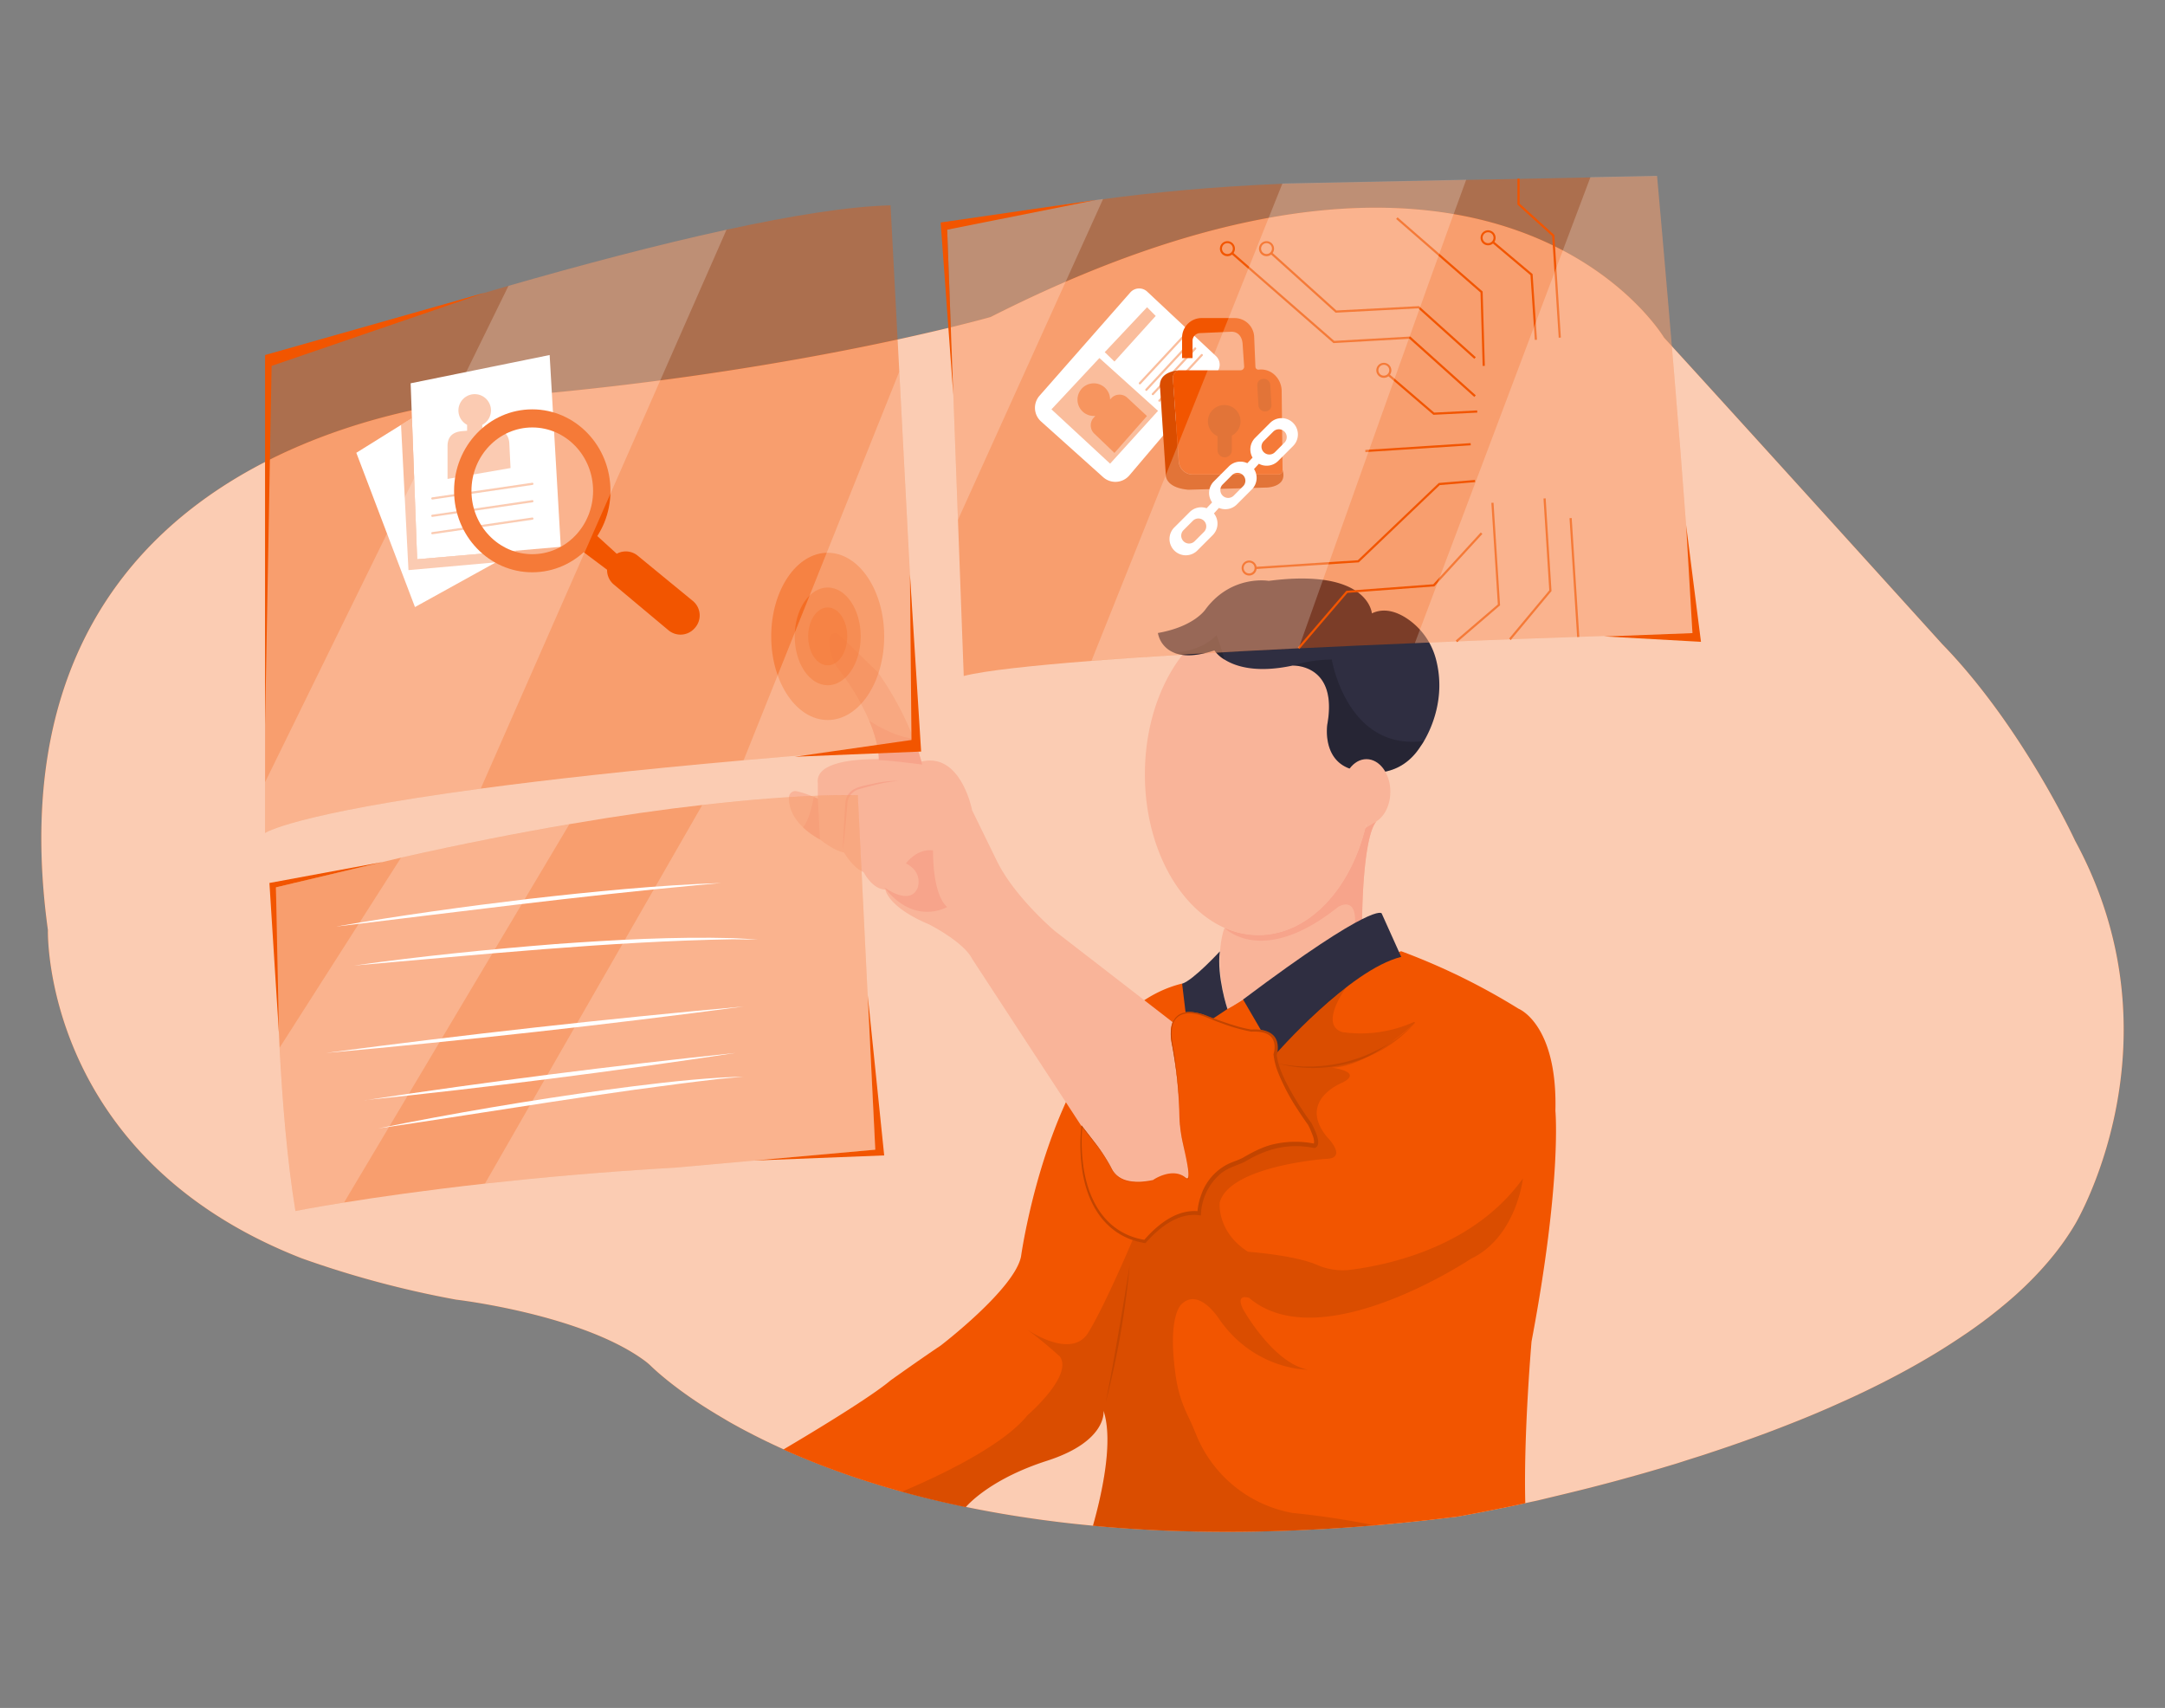  <!DOCTYPE svg PUBLIC "-//W3C//DTD SVG 1.1//EN" "http://www.w3.org/Graphics/SVG/1.1/DTD/svg11.dtd">
<svg xmlns="http://www.w3.org/2000/svg" xmlns:xlink="http://www.w3.org/1999/xlink" width="865.76" height="682.89" viewBox="0 0 865.76 682.89">
<rect x="0" y="0" width="865.76" height="682.89" fill="#808080" stroke="none"/>
<defs>
<clipPath id="a">
<path d="M-708,581.58s-93.38-64-97.15-194.88c-1.17-40.53,20.29-78.5,56-97.71l1.67-.89a302.26,302.26,0,0,0,68.94-49.36c14-13.39,30.88-30.37,49.81-51,0,0,174.91-245.38,371.22-147.23,0,0,196.3,62.92,149.74,363.67,0,0-39.54,297.15-450.68,243.71a295.82,295.82,0,0,1-100.07-31.42C-675.6,607.42-693.25,595.9-708,581.58Z" fill="none"/>
</clipPath>
<style xmlns="http://www.w3.org/1999/xhtml">*, ::after, ::before { box-sizing: border-box; }
img, svg { vertical-align: middle; }
</style>
<style xmlns="http://www.w3.org/1999/xhtml">*, body, html { -webkit-font-smoothing: antialiased; }
img, svg { max-width: 100%; }
</style>
</defs>
<g clip-path="url(#a)">
<rect x="-221.47" y="347.4" width="476.57" height="314" fill="#e6e6e6"/>
<polygon points="237.72 238.28 -842.79 238.28 -733.67 336.27 249.53 336.27 237.72 238.28" fill="#ccc"/>
<rect x="-733.67" y="336.27" width="983.2" height="11.13" fill="#999"/>
</g>
<path d="M829.84,489.43c-.33.55-.66,1.11-1,1.66-.23.37-.45.73-.69,1.1a104.4,104.4,0,0,1-7.61,10.48l-.88,1.07-.45.53c-.34.41-.7.82-1.06,1.23l-1,1.14-1.48,1.64c-.68.73-1.37,1.46-2.06,2.18L812.1,512c-.56.57-1.13,1.13-1.71,1.69-.07.08-.15.15-.23.23-.55.53-1.1,1.06-1.66,1.58l-1.86,1.72q-1.68,1.53-3.42,3c-.39.34-.78.68-1.18,1s-.8.68-1.21,1-1,.86-1.56,1.29c-1.26,1-2.56,2.05-3.87,3.06-.44.35-.89.68-1.34,1-.62.48-1.26,1-1.89,1.42l-1.74,1.27-1.88,1.34c-1,.69-1.93,1.37-2.92,2l-1.82,1.23q-4.24,2.83-8.68,5.57l-1.8,1.09c-9.06,5.48-18.66,10.56-28.53,15.27l-3.91,1.84-2,.91q-3,1.36-6,2.69l-2,.88q-5,2.19-10.1,4.25c-1.12.46-2.24.91-3.37,1.35-5.64,2.25-11.3,4.4-16.93,6.42l-1.65.59-1.61.58-2.16.76q-4.2,1.47-8.39,2.87l-2.29.76c-2.89,1-5.77,1.88-8.62,2.78l-2,.64-3.11,1-4.78,1.44c-1.58.48-3.16.94-4.72,1.39q-3.82,1.13-7.56,2.16l-2.2.61c-4.14,1.16-8.18,2.24-12.09,3.25l-3.42.89-1.69.42c-1.11.28-2.2.56-3.29.82h0l-2.11.52-2.09.51-3.74.9-3,.72L615,599.91l-4.66,1L610,601l-.53.11-1.71.37-1.67.36-1.62.35-3.67.77-.19,0-2.17.45c-4.93,1-8.95,1.76-11.86,2.29l-.8.15-2.31.41-.7.12-1,.17-.29,0h-.08l-.11,0h0c-2,.24-3.92.49-5.88.71l-.6.07-3.53.41c-2,.23-3.95.43-5.92.64l-3.91.4q-3.89.39-7.73.74l-3.69.33h-.13l-5.29.42c-1.48.13-3,.24-4.41.34-.66.06-1.32.1-2,.14-3.25.23-6.46.44-9.64.61-2,.11-3.93.22-5.86.3s-3.63.18-5.42.25H517l-5.08.19c-3.68.11-7.31.21-10.89.26l-4.58.06q-8.5.07-16.64-.07c-2.13,0-4.23-.09-6.32-.15h-.74c-2.2-.07-4.38-.14-6.53-.23-3.38-.14-6.72-.3-10-.5l-3.28-.2c-2.17-.13-4.31-.29-6.44-.45l-3.18-.25-3.15-.27-3.11-.28c-2.32-.22-4.63-.45-6.89-.69s-4.52-.5-6.74-.77l-3.31-.42-3.27-.43c-1.09-.14-2.16-.3-3.24-.45l-3.2-.47-2.71-.41-1.27-.2c-1.82-.28-3.61-.58-5.39-.88q-7.67-1.31-14.86-2.8-13.62-2.82-25.61-6.16l-.65-.18-2.79-.79c-5.89-1.69-11.49-3.46-16.79-5.26l-2.47-.86q-2.5-.89-4.92-1.77-4.86-1.78-9.36-3.62l-2.67-1.1q-4-1.65-7.64-3.3c-.51-.23-1-.47-1.52-.69l-2.39-1.11q-2.46-1.15-4.8-2.31l-1.37-.68-1.35-.68-2.62-1.35-1.29-.67c-.41-.23-.84-.45-1.25-.67s-.83-.44-1.23-.67l-2.41-1.32c-1.18-.66-2.32-1.31-3.44-2l-1.24-.73-2-1.19-2.46-1.51-1.05-.66a172.51,172.51,0,0,1-15.43-10.87c-.19-.16-.39-.32-.59-.46a.15.15,0,0,0-.07-.07l-.52-.43c-1-.82-1.92-1.59-2.71-2.27l-.39-.33-.52-.47c-.18-.15-.35-.31-.51-.46-.74-.66-1.33-1.21-1.76-1.63a24.46,24.46,0,0,0-2.32-2c-25.17-18.73-75.62-24.59-75.62-24.59a395.73,395.73,0,0,1-61.68-16.5C16.53,462.5,19.16,371.87,19.16,371.87-9.47,164,204.89,158.46,204.89,158.46c113.94-9.56,191.25-31.71,191.25-31.71C599.42,23.81,665.44,135,665.44,135c28.66,31.28,111.19,122.49,111.19,122.49,32.14,33,53.21,78.72,53.21,78.72C873.49,416.66,829.84,489.43,829.84,489.43Z" fill="#f25500" data-primary="true"/>
<path d="M829.84,489.43c-.33.55-.66,1.11-1,1.66-.23.37-.45.73-.69,1.1a104.4,104.4,0,0,1-7.61,10.48l-.88,1.07-.45.53c-.34.41-.7.82-1.06,1.23l-1,1.14-1.48,1.64c-.68.73-1.37,1.46-2.06,2.18L812.1,512c-.56.57-1.13,1.13-1.71,1.69-.07.08-.15.15-.23.23-.55.53-1.1,1.06-1.66,1.58l-1.86,1.72q-1.68,1.53-3.42,3c-.39.34-.78.68-1.18,1s-.8.68-1.21,1-1,.86-1.56,1.29c-1.26,1-2.56,2.05-3.87,3.06-.44.35-.89.68-1.34,1-.62.48-1.26,1-1.89,1.42l-1.74,1.27-1.88,1.34c-1,.69-1.93,1.37-2.92,2l-1.82,1.23q-4.24,2.83-8.68,5.57l-1.8,1.09c-9.06,5.48-18.66,10.56-28.53,15.27l-3.91,1.84-2,.91q-3,1.36-6,2.69l-2,.88q-5,2.19-10.1,4.25c-1.12.46-2.24.91-3.37,1.35-5.64,2.25-11.3,4.4-16.93,6.42l-1.65.59-1.61.58-2.16.76q-4.2,1.47-8.39,2.87l-2.29.76c-2.89,1-5.77,1.88-8.62,2.78l-2,.64-3.11,1-4.78,1.44c-1.58.48-3.16.94-4.72,1.39q-3.82,1.13-7.56,2.16l-2.2.61c-4.14,1.16-8.18,2.24-12.09,3.25l-3.42.89-1.69.42c-1.11.28-2.2.56-3.29.82h0l-2.11.52-2.09.51-3.74.9-3,.72L615,599.91l-4.66,1L610,601l-.53.11-1.71.37-1.67.36-1.62.35-3.67.77-.19,0-2.17.45c-4.93,1-8.95,1.76-11.86,2.29l-.8.15-2.31.41-.7.12-1,.17-.29,0h-.08l-.11,0h0c-2,.24-3.92.49-5.88.71l-.6.07-3.53.41c-2,.23-3.95.43-5.92.64l-3.91.4q-3.89.39-7.73.74l-3.69.33h-.13l-5.29.42c-1.48.13-3,.24-4.41.34-.66.06-1.32.1-2,.14-3.25.23-6.46.44-9.64.61-2,.11-3.93.22-5.86.3s-3.63.18-5.42.25H517l-5.08.19c-3.68.11-7.31.21-10.89.26l-4.58.06q-8.5.07-16.64-.07c-2.13,0-4.23-.09-6.32-.15h-.74c-2.2-.07-4.38-.14-6.53-.23-3.38-.14-6.72-.3-10-.5l-3.28-.2c-2.17-.13-4.31-.29-6.44-.45l-3.18-.25-3.15-.27-3.11-.28c-2.32-.22-4.63-.45-6.89-.69s-4.52-.5-6.74-.77l-3.31-.42-3.27-.43c-1.09-.14-2.16-.3-3.24-.45l-3.2-.47-2.71-.41-1.27-.2c-1.82-.28-3.61-.58-5.39-.88q-7.67-1.31-14.86-2.8-13.62-2.82-25.61-6.16l-.65-.18-2.79-.79c-5.89-1.69-11.49-3.46-16.79-5.26l-2.47-.86q-2.5-.89-4.92-1.77-4.86-1.78-9.36-3.62l-2.67-1.1q-4-1.65-7.64-3.3c-.51-.23-1-.47-1.52-.69l-2.39-1.11q-2.46-1.15-4.8-2.31l-1.37-.68-1.35-.68-2.62-1.35-1.29-.67c-.41-.23-.84-.45-1.25-.67s-.83-.44-1.23-.67l-2.41-1.32c-1.18-.66-2.32-1.31-3.44-2l-1.24-.73-2-1.19-2.46-1.51-1.05-.66a172.51,172.51,0,0,1-15.43-10.87c-.2-.17-.39-.32-.59-.46a.15.15,0,0,0-.07-.07l-.52-.43c-1-.82-1.92-1.59-2.71-2.27l-.39-.33-.52-.47c-.18-.15-.35-.31-.51-.46-.74-.66-1.33-1.21-1.76-1.63a24.46,24.46,0,0,0-2.32-2c-25.17-18.73-75.62-24.59-75.62-24.59a395.73,395.73,0,0,1-61.68-16.5C16.53,462.5,19.16,371.87,19.16,371.87-9.47,164,204.89,158.46,204.89,158.46c113.94-9.56,191.25-31.71,191.25-31.71C599.42,23.81,665.44,135,665.44,135c28.66,31.28,111.19,122.49,111.19,122.49,32.14,33,53.21,78.72,53.21,78.72C873.49,416.66,829.84,489.43,829.84,489.43Z" fill="#fff" opacity="0.7"/>
<path d="M368.78,305.7s-13.84-1.82-17.37-1.74c0,0,.49-5.58-3.75-15.65a96.71,96.71,0,0,0-12.55-21,15.25,15.25,0,0,1-2.55-5.23,20.25,20.25,0,0,1-.83-6.87,2.29,2.29,0,0,1,3.87-1.39l15.47,15a127.77,127.77,0,0,1,14.3,26.51A93.25,93.25,0,0,1,368.78,305.7Z" fill="#f9b499"/>
<path d="M612.45,536.34s-3.23,37-2.5,64.69l-.53.11-1.71.37-1.67.36-1.62.35-3.67.77-.19,0-2.17.45c-4.93,1-8.95,1.76-11.86,2.29l-.8.15-2.31.41-.7.12-1,.17-.29,0h-.08l-.11,0h0c-2,.24-3.92.49-5.88.71l-.6.07-3.53.41c-2,.23-3.95.43-5.92.64l-3.91.4q-3.89.39-7.73.74l-3.69.33h-.13l-5.29.42c-1.48.13-3,.24-4.41.34-.66.06-1.32.1-2,.14-3.25.23-6.46.44-9.64.61-2,.11-3.93.22-5.86.3s-3.63.18-5.42.25H517l-5.08.19c-3.68.11-7.31.21-10.89.26l-4.58.06q-8.5.07-16.64-.07c-2.13,0-4.23-.09-6.32-.15h-.74c-2.2-.07-4.38-.14-6.53-.23-3.38-.14-6.72-.3-10-.5l-3.28-.2c-2.17-.13-4.31-.29-6.44-.45l-3.18-.25-3.15-.27-3.11-.28c3.57-12.66,8.3-33.82,4.23-46,0,0,1.73,12.17-22.59,20-21.07,6.77-30.4,16.15-32.52,18.54q-13.62-2.82-25.61-6.16l-.65-.18-2.79-.79c-5.89-1.69-11.49-3.46-16.79-5.26l-2.47-.86q-2.5-.89-4.92-1.77-4.86-1.78-9.36-3.62l-2.67-1.1q-4-1.65-7.64-3.3c13.57-8,35.32-21.24,42.87-27.64,0,0,12.17-8.68,20-13.9,0,0,29.54-22.58,32.15-35.61,0,0,13.3-96.65,64.41-109.14l18.11,10.11,6.26-3.81,63.24-19.23a262,262,0,0,1,46.95,23s15.59,6.08,14.72,40.83C622,444.26,624.61,472.05,612.45,536.34Z" fill="#f25500" data-primary="true"/>
<path d="M548.6,309.61A89.43,89.43,0,0,1,547,326.45c-.3,1.58-.65,3.15-1,4.68-6.24,24.92-23,42.76-42.78,42.76a33.29,33.29,0,0,1-13.53-2.9c-18.46-8.15-31.86-32.55-31.86-61.38,0-35.5,20.32-64.28,45.39-64.28S548.6,274.11,548.6,309.61Z" fill="#f9b499"/>
<path d="M569.44,296.29c-.77,1.31-1.3,2-1.3,2-10.42,16.5-28.47,9-28.47,9-11.1-4-8.88-17.71-8.88-17.71,4.34-24.32-13.9-23.46-13.9-23.46-14.53,3.11-22.86.34-27.21-2.4a13.13,13.13,0,0,1-4.06-3.68c-7.8,2.61-12.94,2.29-16.29.86a10.49,10.49,0,0,1-6.3-7.81c14.77-2.6,19.11-9.55,19.11-9.55,10.43-13.9,25.2-11.29,25.2-11.29,40-5.22,41.26,13,41.26,13,4.83-2.32,9.74-.69,13.71,1.84a28.15,28.15,0,0,1,12,16.81C578.18,279.08,572.22,291.57,569.44,296.29Z" fill="#2f2e41" data-secondary="true"/>
<path d="M489.68,263.77h0a13.13,13.13,0,0,1-4.06-3.68c-7.8,2.61-12.94,2.29-16.29.86.05,0,10.23,0,17.16-6.94C486.49,254,488.53,259.63,489.68,263.77Z" opacity="0.2"/>
<path d="M569.44,296.29c-.77,1.31-1.3,2-1.3,2-10.42,16.5-28.47,9-28.47,9-11.1-4-8.88-17.71-8.88-17.71,4.34-24.32-13.9-23.46-13.9-23.46a54.49,54.49,0,0,1,15.68-2.4S538.6,300.34,569.44,296.29Z" opacity="0.2"/>
<path d="M550.39,328.42c-5.6,6.64-5.7,39.39-5.7,39.39-.81.41-1.76.93-2.83,1.55-12.65,7.29-41.47,28-41.47,28a81.15,81.15,0,0,1-9.56,6.08c-6.08-20.85-1.15-32.44-1.15-32.44a33.29,33.29,0,0,0,13.53,2.9c19.74,0,36.54-17.84,42.78-42.76.38-1.53.73-3.1,1-4.68Z" fill="#f9b499"/>
<path d="M550.39,328.42c-5.6,6.64-5.7,39.39-5.7,39.39-.81.41-1.76.93-2.83,1.55.63-11.49-6.73-6.76-6.73-6.76-30.4,24.32-45.45,8.39-45.45,8.39a33.29,33.29,0,0,0,13.53,2.9c19.74,0,36.54-17.84,42.78-42.76Z" fill="#f7a48b"/>
<path d="M497.1,399.62l12.84,22.05s29.54-33.88,50.39-39.09l-7.82-17.38S549.9,360,497.1,399.62Z" fill="#2f2e41" data-secondary="true"/>
<path d="M487.8,380.39s-10.6,11.52-15.08,12.93l2.47,20.53,15.64-10.42S486.5,390.36,487.8,380.39Z" fill="#2f2e41" data-secondary="true"/>
<path d="M609,471.18s-2.6,23.46-20.85,32.15c0,0-59.94,40-88.6,15.63,0,0-5.71-2.14-2.43,4.57,0,0,12,21.49,25.88,24.1,0,0-20.84.37-35.17-19.79,0,0-8-13.05-15.08-6.62,0,0-6.26,4-2.51,29.49a52.08,52.08,0,0,0,4.61,15c1,2.11,2.19,4.69,3.35,7.56a51.43,51.43,0,0,0,36.92,31.31c.59.13,1.19.24,1.8.35a321.65,321.65,0,0,1,32.89,5l-5.29.42c-1.48.13-3,.24-4.41.34-.66.06-1.32.1-2,.14-3.25.23-6.46.44-9.64.61-2,.11-3.93.22-5.86.3s-3.63.18-5.42.25H517l-5.08.19c-3.68.11-7.31.21-10.89.26l-4.58.06q-8.5.07-16.64-.07c-2.13,0-4.23-.09-6.32-.15h-.74c-2.2-.07-4.38-.14-6.53-.23-3.38-.14-6.72-.3-10-.5l-3.28-.2c-2.17-.13-4.31-.29-6.44-.45l-3.18-.25-3.15-.27-3.11-.28c3.57-12.66,8.3-33.82,4.23-46,0,0,1.73,12.17-22.59,20-21.07,6.77-30.4,16.15-32.52,18.54q-13.62-2.82-25.61-6.16c14.06-5.92,40.34-18.15,50.31-30.62,0,0,18.24-15.64,13-23.45,0,0-8-7.24-13.29-10.88,3.23,2.14,18.39,11.38,24.58,1.32,6.95-11.29,18.25-38.22,18.25-38.22s.87,1.74,4.34,1.74c0,0,9.56-12.17,21.72-11.3,0,0,.34-15.83,15.5-20.26a22.72,22.72,0,0,0,4.31-1.84c4.62-2.5,15.62-7.48,26.23-4.83,0,0,2.6,0-1.74-8.68,0,0-11.29-13-13.9-27.8,0,0,17-19.15,28.46-26.94-.46.64-10.88,15.1-1.53,17.95a51.87,51.87,0,0,0,28.49-4,.31.31,0,0,1,.34.52c-5,4.45-20.89,17.68-33.17,17.68,0,0,13,1.54,4.34,6,0,0-18.24,7-6.08,21.81,0,0,8.69,8.69-.87,8.69,0,0-38.21,2.82-42.12,17.47,0,0-1.25,11.61,11.31,19.65,0,0,18.61,1.34,27.55,5.22a25.47,25.47,0,0,0,13.36,2C556.17,505.67,589.7,498.17,609,471.18Z" opacity="0.1"/>
<path d="M451.74,505.93a346.32,346.32,0,0,1-9.56,54.73c3.52-17.9,6.65-36.67,9.56-54.73Z" opacity="0.1"/>
<path d="M510.58,425.09A60.87,60.87,0,0,0,565.7,409.2a58,58,0,0,1-5.42,5.21c-13.46,11.41-32.75,15.35-49.7,10.68Z" opacity="0.1"/>
<path d="M474.76,472.05c-6.08-4.34-13,.87-13,.87-11.4,2.28-15.32-1.42-16.67-4.24a59.62,59.62,0,0,0-6.58-10.4l-5.42-7.08-44.3-67.75c-3.47-6.95-17.37-13.9-17.37-13.9-16.51-6.95-17.38-13.9-17.38-13.9-5.21,0-8.68-6.95-8.68-6.95-4.35-1.74-7.82-7.82-7.82-7.82-4.35-.87-9.56-5.21-9.56-5.21l-.06,0a32.91,32.91,0,0,1-6.76-4.85c-5.07-4.81-5.77-9.5-5.66-12.1a2.55,2.55,0,0,1,3-2.38,35.37,35.37,0,0,1,6.9,2.32c1,.42,1.64.73,1.64.73v-.65l0-5.62c-1.73-13.9,41.7-8.68,41.7-8.68,15.64-3.48,20,19.54,20,19.54l9.56,19.55c6.95,14.77,23.45,28.66,23.45,28.66l48,37.13c-.61,2.37-2,4.57-.25,10.65s2.67,26.71,2.67,26.71c.08,6.73,2.72,17.48,2.72,17.48C476.85,474.44,474.76,472.05,474.76,472.05Z" fill="#f9b499"/>
<path d="M337.07,340c.18-6.37.56-12.77,1-19.13.65-5.83,6-6.38,10.7-7.44a46.38,46.38,0,0,1,10.88-1.23c-5.46.37-10.75,1.84-16,3.3a6.36,6.36,0,0,0-4.75,5.46l-.23,2.71c-.44,5.45-.95,10.9-1.61,16.33Z" fill="#f7a48b"/>
<path d="M327.89,335.63a32.91,32.91,0,0,1-6.76-4.85c2.63-3.19,3.91-10,4.26-12.16,1,.42,1.64.73,1.64.73v-.65l0,0Z" fill="#f7a48b"/>
<path d="M368.78,305.7s-13.84-1.82-17.37-1.74c0,0,.49-5.58-3.75-15.65,0,0,0-.06,0-.1s9.44,6.42,17.67,7.08A93.25,93.25,0,0,1,368.78,305.7Z" fill="#f7a48b"/>
<path d="M362.27,345.22s4.32-6.08,10.85-5.21c0,0-.43,17.46,5.65,22.63,0,0-13,7.78-25.19-7.86,0,0,10.42,7.82,13.46,0C367,354.78,369.21,348.7,362.27,345.22Z" fill="#f7a48b"/>
<path d="M367.48,298.32c-25.81,1.89-49.1,3.78-70.11,5.65-44.49,3.95-78.77,7.81-105.13,11.35C116.62,325.48,106,333.06,106,333.06V144.56s44.16-15,97.33-30.27c28.28-8.12,59.11-16.35,87.2-22.44,25.4-5.53,48.57-9.32,65.59-9.75l3.5,66.47Z" fill="#f25500" opacity="0.39" data-primary="true"/>
<polygon points="164.21 153.25 166.81 223.61 224.25 218.63 219.8 141.95 164.21 153.25" fill="#fff"/>
<path d="M203.67,177.28c-.2-4.13-3.19-6.08-7.32-5.79l-3.48.26v-1.89a6.51,6.51,0,1,0-6.08,0v2.36l-1.74.14c-3.87.27-6.08,2.09-6.08,6v13.13l25.19-4.35Z" fill="#f25500" opacity="0.39" data-primary="true"/>
<g opacity="0.39">
<path d="M172.89,199.72a.44.44,0,0,1-.43-.37.43.43,0,0,1,.37-.49l40-5.84a.44.44,0,0,1,.49.37.42.42,0,0,1-.37.49l-40,5.84Z" fill="#f25500" data-primary="true"/>
</g>
<g opacity="0.39">
<path d="M172.89,206.67a.44.44,0,0,1-.43-.37.43.43,0,0,1,.37-.49l40-5.84a.43.43,0,0,1,.49.37.42.42,0,0,1-.37.49l-40,5.83Z" fill="#f25500" data-primary="true"/>
</g>
<g opacity="0.39">
<path d="M172.89,213.62a.44.44,0,0,1-.43-.37.45.45,0,0,1,.37-.5l40-5.83a.44.44,0,0,1,.49.37.42.42,0,0,1-.37.49l-40,5.83Z" fill="#f25500" data-primary="true"/>
</g>
<polygon points="164.72 167.19 142.49 181.04 165.94 242.72 206.76 220.15 166.81 223.61 164.72 167.19" fill="#fff"/>
<polygon points="160.37 169.9 163.34 227.95 198.27 224.84 206.76 220.15 166.81 223.61 164.72 167.19 160.37 169.9" fill="#f25500" opacity="0.39" data-primary="true"/>
<ellipse cx="330.99" cy="254.45" rx="22.59" ry="33.44" fill="#f25500" opacity="0.39" data-primary="true"/>
<polygon points="106 289.97 108.61 146.3 194.22 116.94 106 141.95 106 289.97" fill="#f25500" data-primary="true"/>
<path d="M350,459.68l-79.83,7.16c-28.76,1.65-54.49,4-76.24,6.4-24.1,2.69-43.31,5.48-56.37,7.58h0c-12.55,2-19.41,3.38-19.41,3.38-3.31-20.2-5.23-43.81-6.35-65.29-1.79-34.87-1.46-64.14-1.46-64.14l50-11.85c25-5.64,47.45-10,67.32-13.39,20.44-3.5,38.15-6,53.14-7.67,41.55-4.76,62.24-3.9,62.24-3.9Z" fill="#f25500" opacity="0.39" data-primary="true"/>
<polygon points="111.53 412.96 107.74 353.04 153 344.67 110.35 354.78 111.53 412.96" fill="#f25500" data-primary="true"/>
<path d="M227.69,329.54,137.57,480.82h0c-12.55,2-19.41,3.38-19.41,3.38-3.31-20.2-5.23-43.81-6.35-65.29l48.56-76C185.38,337.29,207.82,332.92,227.69,329.54Z" fill="#fff" opacity="0.22"/>
<path d="M134.67,370.42c25-4.36,51.47-8,76.62-11,25.58-2.9,51.39-5.5,77.14-6.36q-4.83.46-9.64.86c-47.25,4.38-96.86,10.82-144.12,16.52Z" fill="#fff"/>
<path d="M141.62,386.05c26.75-3.76,53.65-6.45,80.58-8.59,23.51-1.69,47.28-3,70.88-2.37,3.37.16,6.75.34,10.11.54-3.37,0-6.75,0-10.12-.08-49.56.84-101.94,6.25-151.45,10.5Z" fill="#fff"/>
<path d="M130.37,421c55.33-7.32,111.41-13.57,167-18.57C242,409.8,186,416,130.37,421Z" fill="#fff"/>
<path d="M146,439.91C195,432.49,244.8,426.15,294.16,421c-49.06,7.43-98.84,13.76-148.2,18.87Z" fill="#fff"/>
<path d="M151.17,451.2c29.89-6.07,60.84-11.28,91-15.42,14.79-2,31-4,45.93-4.91,3.07-.19,6.15-.28,9.23-.39l-9.2.85c-45.61,5.22-91.55,13.22-137,19.87Z" fill="#fff"/>
<path d="M350,459.68l-79.83,7.16c-28.76,1.65-54.49,4-76.24,6.4l86.89-151.37c41.55-4.76,62.24-3.9,62.24-3.9Z" fill="#fff" opacity="0.22"/>
<polygon points="301.64 464.02 353.58 461.97 346.98 397.85 350.01 459.68 301.64 464.02" fill="#f25500" data-primary="true"/>
<path d="M676.79,253.14s-51.18,1.45-111,4c-15.15.63-30.85,1.33-46.41,2.09-29.71,1.45-58.93,3.12-82.83,5s-42.7,3.89-51.16,6.05l-2.31-62.34-4.3-116s21.57-6.8,62.35-12.3c19.57-2.65,43.54-5,71.69-6.16.48,0,1,0,1.48-.06l72-1.48,49.7-1,26.64-.54S676,218.37,676.79,253.14Z" fill="#f25500" opacity="0.39" data-primary="true"/>
<polygon points="502.15 227.52 502.1 226.65 542.98 224 575.37 193.11 589.82 191.9 589.9 192.77 575.74 193.95 543.35 224.85 502.15 227.52" fill="#f25500" data-primary="true"/>
<path d="M499.52,230.12a3,3,0,1,1,3-3A3,3,0,0,1,499.52,230.12Zm0-5.21a2.18,2.18,0,1,0,2.17,2.17A2.17,2.17,0,0,0,499.52,224.91Z" fill="#f25500" data-primary="true"/>
<path d="M490.83,102.43a3,3,0,1,1,3-3A3,3,0,0,1,490.83,102.43Zm0-5.21A2.17,2.17,0,1,0,493,99.39,2.17,2.17,0,0,0,490.83,97.22Z" fill="#f25500" data-primary="true"/>
<path d="M506.47,102.43a3,3,0,1,1,3-3A3,3,0,0,1,506.47,102.43Zm0-5.21a2.17,2.17,0,1,0,2.17,2.17A2.17,2.17,0,0,0,506.47,97.22Z" fill="#f25500" data-primary="true"/>
<path d="M595.07,98.08a3,3,0,1,1,3-3A3,3,0,0,1,595.07,98.08Zm0-5.21A2.18,2.18,0,1,0,597.24,95,2.18,2.18,0,0,0,595.07,92.87Z" fill="#f25500" data-primary="true"/>
<path d="M553.38,151.07a3,3,0,1,1,3-3A3,3,0,0,1,553.38,151.07Zm0-5.21a2.17,2.17,0,1,0,2.17,2.17A2.18,2.18,0,0,0,553.38,145.86Z" fill="#f25500" data-primary="true"/>
<polygon points="519.62 259.47 518.96 258.9 538.4 236.22 573.15 233.61 592.15 212.89 592.79 213.48 573.56 234.45 538.82 237.06 519.62 259.47" fill="#f25500" data-primary="true"/>
<polygon points="582.71 256.74 582.14 256.08 598.97 241.66 596.38 201.05 597.24 201 599.86 242.04 582.71 256.74" fill="#f25500" data-primary="true"/>
<polygon points="604.16 255.86 603.49 255.31 619.54 236.04 617.23 199.31 618.09 199.26 620.43 236.33 620.32 236.46 604.16 255.86" fill="#f25500" data-primary="true"/>
<rect x="629.17" y="207.05" width="0.87" height="47.59" transform="translate(-13.5 40.83) rotate(-3.67)" fill="#f25500" data-primary="true"/>
<polygon points="589.57 158.72 563.64 135.45 533.25 137.18 533.11 137.07 492.28 101.45 492.85 100.8 533.55 136.3 563.96 134.56 590.15 158.07 589.57 158.72" fill="#f25500" data-primary="true"/>
<polygon points="589.57 143.47 567.12 123.28 534.11 125.02 533.97 124.9 507.94 101.45 508.52 100.8 534.42 124.14 567.43 122.4 590.15 142.82 589.57 143.47" fill="#f25500" data-primary="true"/>
<polygon points="592.9 146.31 592.04 116.96 558.3 87.55 558.87 86.9 592.89 116.56 592.9 116.75 593.77 146.28 592.9 146.31" fill="#f25500" data-primary="true"/>
<polygon points="573.21 165.85 554.83 150.1 555.4 149.44 573.51 164.97 590.71 164.1 590.75 164.97 573.21 165.85" fill="#f25500" data-primary="true"/>
<rect x="545.95" y="178.48" width="42.22" height="0.87" transform="translate(-10.35 36.92) rotate(-3.69)" fill="#f25500" data-primary="true"/>
<polygon points="613.75 135.9 612.03 110.02 596.71 97.11 597.27 96.45 612.87 109.6 612.88 109.78 614.62 135.84 613.75 135.9" fill="#f25500" data-primary="true"/>
<polygon points="623.31 135.03 620.71 94.38 606.81 81.79 606.81 71.42 607.68 71.42 607.68 81.41 621.56 93.97 621.57 94.15 624.17 134.97 623.31 135.03" fill="#f25500" data-primary="true"/>
<path d="M415.7,158.22,452,116.93a4.71,4.71,0,0,1,6.75-.33l27.5,25.77a4.7,4.7,0,0,1,.37,6.47l-35,41.23a7.33,7.33,0,0,1-10.48.72l-24.84-22.28A7.32,7.32,0,0,1,415.7,158.22Z" fill="#fff"/>
<polygon points="439.64 143.15 420.47 163.67 443.92 185.39 463.08 164.27 439.64 143.15" fill="#f25500" opacity="0.39" data-primary="true"/>
<path d="M450.77,159a4.54,4.54,0,0,0-6.46.29l-.39.44a6.52,6.52,0,1,0-6.51,6.58c.2,0,.39,0,.59,0l-.65.71a4.55,4.55,0,0,0,.23,6.34l8.08,7.74,13-14.76Z" fill="#f25500" opacity="0.39" data-primary="true"/>
<polygon points="441.77 140.81 445.66 144.56 462.16 126.32 458.69 122.84 441.77 140.81" fill="#f25500" opacity="0.39" data-primary="true"/>
<g opacity="0.39">
<path d="M455.8,153.68a.42.42,0,0,1-.29-.12.43.43,0,0,1,0-.61l16.94-18.23a.43.43,0,1,1,.63.59l-16.93,18.23A.45.45,0,0,1,455.8,153.68Z" fill="#f25500" data-primary="true"/>
</g>
<g opacity="0.39">
<path d="M458.41,156.29a.44.44,0,0,1-.32-.73L475,137.32a.45.45,0,0,1,.62,0,.44.44,0,0,1,0,.61l-16.93,18.24A.47.47,0,0,1,458.41,156.29Z" fill="#f25500" data-primary="true"/>
</g>
<g opacity="0.39">
<path d="M461,158a.46.46,0,0,1-.29-.11.43.43,0,0,1,0-.62l16.93-18.23a.42.42,0,0,1,.61,0,.43.43,0,0,1,0,.61l-16.94,18.23A.4.4,0,0,1,461,158Z" fill="#f25500" data-primary="true"/>
</g>
<g opacity="0.39">
<path d="M463.62,160.63a.4.4,0,0,1-.29-.12.43.43,0,0,1,0-.61l16.94-18.23a.43.43,0,1,1,.63.59l-16.93,18.23A.45.45,0,0,1,463.62,160.63Z" fill="#f25500" data-primary="true"/>
</g>
<path d="M441.12,79.55,383.07,207.86l-4.3-116S400.34,85.05,441.12,79.55Z" fill="#fff" opacity="0.22"/>
<path d="M676.79,253.14s-51.18,1.45-111,4L636,70.83l26.64-.54S676,218.37,676.79,253.14Z" fill="#fff" opacity="0.22"/>
<ellipse cx="546.43" cy="316.56" rx="9.56" ry="13.03" fill="#f9b499"/>
<path d="M474.09,470.85c3,2.48-.58-11-1.49-15.72a59.58,59.58,0,0,1-1-9.69,179.34,179.34,0,0,0-2.68-26.71c-4.34-20,12.66-12.84,12.66-12.84,13.54,5.4,18.61,5.89,18.61,5.89,13-.86,9.56,9.56,9.56,9.56.87,10.42,13.9,27.8,13.9,27.8,4.34,8.68,1.74,8.68,1.74,8.68a35.76,35.76,0,0,0-26.07,4.45,25.92,25.92,0,0,1-5.45,2.52c-14.2,4.82-14.52,20-14.52,20-11.3-1.73-21.72,11.3-21.72,11.3-30.41-5.22-25.19-46-25.19-46s2.8,3.51,6,7.63a75.6,75.6,0,0,1,6.23,9.84c1.53,2.82,5.63,6.52,16.46,4.24C461.06,471.72,468.88,466.51,474.09,470.85Z" fill="#f25500" data-primary="true"/>
<path d="M474.33,471.18c2.8,2.19-.36-9.86-.49-10.88a72.7,72.7,0,0,1-2-12.08,183.9,183.9,0,0,0-3.16-30.44c-1.41-6.67-.15-13.94,8.33-13.06a20.61,20.61,0,0,1,6,1.58c3.8,1.46,7.65,2.83,11.56,4a51.83,51.83,0,0,0,5.79,1.35c4.37-.34,9.76.67,10.51,5.83a10.71,10.71,0,0,1-.32,4.43l0-.25c.61,5.06,3.05,9.83,5.47,14.3a120,120,0,0,0,8.47,13.14c1,2.12,4.45,8.4,1.48,9.83a1.2,1.2,0,0,1-.57.06c-10.26-2-19,.28-27.81,5.65-3.35,1.48-6.9,2.42-9.72,4.85a22.57,22.57,0,0,0-7.59,15.65l-.05.84-.83-.11c-8.4-1-15.84,5-21.12,10.93l-.24.28-.34-.06c-16.3-2.78-23.83-16.79-25.28-32.1a68.48,68.48,0,0,1,.06-15l.27.35,6.05,7.84a70.65,70.65,0,0,1,5.34,8.34,9.94,9.94,0,0,0,7.33,5.93,24.72,24.72,0,0,0,9.8-.32c3.72-2.3,9.24-4,13-.83Zm0,0c-3.83-3.1-9.24-1.44-13,.91a24.54,24.54,0,0,1-9.84.37,10.1,10.1,0,0,1-7.47-6,69.47,69.47,0,0,0-5.37-8.29l-6.13-7.76.32-.09a68.43,68.43,0,0,0,.2,14.45c1.63,14.81,9,28.53,24.91,31l-.58.22c5.53-6.41,13.31-12.73,22.31-11.66l-.87.74a25.17,25.17,0,0,1,1.6-7.48A21.49,21.49,0,0,1,490,466c2.13-1.28,4.63-1.87,6.84-3,4.29-2.48,8.83-4.91,13.79-5.77a38.41,38.41,0,0,1,15.07.06h-.16c-.17,0-.11,0-.15,0h0c.42-1.72-.68-3.8-1.3-5.43-.3-.72-.66-1.42-1-2.12l.08.12c-1.57-2.14-3-4.31-4.45-6.53a82.44,82.44,0,0,1-7.41-14,27.52,27.52,0,0,1-2.05-7.86c.75-2.39.7-5.5-1.33-7.25s-5-1.81-7.56-1.73a70.22,70.22,0,0,1-12-3.43c-3.83-1.25-7.48-3.38-11.53-3.82-4.48-.6-7.83,1.69-8.21,6.3-.43,4,.87,8,1.32,12.1s1,8.11,1.33,12.19.42,8.17.6,12.25a72.73,72.73,0,0,0,1.94,12.08c.13,1.08,3.23,13,.42,10.89Z" fill="#f25500" data-primary="true"/>
<path d="M474.33,471.18c2.8,2.19-.36-9.86-.49-10.88a72.7,72.7,0,0,1-2-12.08,183.9,183.9,0,0,0-3.16-30.44c-1.41-6.67-.15-13.94,8.33-13.06a20.61,20.61,0,0,1,6,1.58c3.8,1.46,7.65,2.83,11.56,4a51.83,51.83,0,0,0,5.79,1.35c4.37-.34,9.76.67,10.51,5.83a10.71,10.71,0,0,1-.32,4.43l0-.25c.61,5.06,3.05,9.83,5.47,14.3a120,120,0,0,0,8.47,13.14c1,2.12,4.45,8.4,1.48,9.83a1.2,1.2,0,0,1-.57.06c-10.26-2-19,.28-27.81,5.65-3.35,1.48-6.9,2.42-9.72,4.85a22.57,22.57,0,0,0-7.59,15.65l-.05.84-.83-.11c-8.4-1-15.84,5-21.12,10.93l-.24.28-.34-.06c-16.3-2.78-23.83-16.79-25.28-32.1a68.48,68.48,0,0,1,.06-15l.27.35,6.05,7.84a70.65,70.65,0,0,1,5.34,8.34,9.94,9.94,0,0,0,7.33,5.93,24.72,24.72,0,0,0,9.8-.32c3.72-2.3,9.24-4,13-.83Zm0,0c-3.83-3.1-9.24-1.44-13,.91a24.54,24.54,0,0,1-9.84.37,10.1,10.1,0,0,1-7.47-6,69.47,69.47,0,0,0-5.37-8.29l-6.13-7.76.32-.09a68.43,68.43,0,0,0,.2,14.45c1.63,14.81,9,28.53,24.91,31l-.58.22c5.53-6.41,13.31-12.73,22.31-11.66l-.87.74a25.17,25.17,0,0,1,1.6-7.48A21.49,21.49,0,0,1,490,466c2.13-1.28,4.63-1.87,6.84-3,4.29-2.48,8.83-4.91,13.79-5.77a38.41,38.41,0,0,1,15.07.06h-.16c-.17,0-.11,0-.15,0h0c.42-1.72-.68-3.8-1.3-5.43-.3-.72-.66-1.42-1-2.12l.08.12c-1.57-2.14-3-4.31-4.45-6.53a82.44,82.44,0,0,1-7.41-14,27.52,27.52,0,0,1-2.05-7.86c.75-2.39.7-5.5-1.33-7.25s-5-1.81-7.56-1.73a70.22,70.22,0,0,1-12-3.43c-3.83-1.25-7.48-3.38-11.53-3.82-4.48-.6-7.83,1.69-8.21,6.3-.43,4,.87,8,1.32,12.1s1,8.11,1.33,12.19.42,8.17.6,12.25a72.73,72.73,0,0,0,1.94,12.08c.13,1.08,3.23,13,.42,10.89Z" opacity="0.2"/>
<path d="M212.85,163.67c-17.27,0-31.27,14.58-31.27,32.58s14,32.57,31.27,32.57,31.27-14.58,31.27-32.57S230.12,163.67,212.85,163.67Zm0,57.91c-13.43,0-24.32-11.34-24.32-25.33s10.89-25.34,24.32-25.34,24.32,11.34,24.32,25.34S226.28,221.58,212.85,221.58Z" fill="#f25500" data-primary="true"/>
<path d="M277.08,240.29,255,222.17a7.49,7.49,0,0,0-8.37-.76l-9.88-9-6.51,6,12.53,9.4a7.48,7.48,0,0,0,2.68,5.89L267.32,252a7.5,7.5,0,0,0,10.31-.66l.2-.22A7.49,7.49,0,0,0,277.08,240.29Z" fill="#f25500" data-primary="true"/>
<path d="M290.53,91.85,192.24,315.32C116.62,325.48,106,333.06,106,333.06V312.74l97.33-198.45C231.61,106.17,262.44,97.94,290.53,91.85Z" fill="#fff" opacity="0.22"/>
<ellipse cx="330.99" cy="254.45" rx="13.2" ry="19.55" fill="#f25500" opacity="0.46" data-primary="true"/>
<ellipse cx="330.99" cy="254.45" rx="7.82" ry="11.58" fill="#f25500" opacity="0.53" data-primary="true"/>
<path d="M367.48,298.32c-25.81,1.89-49.1,3.78-70.11,5.65l62.25-155.4Z" fill="#fff" opacity="0.22"/>
<polygon points="317.79 302.57 364.49 295.87 363.88 229.72 368.35 300.49 317.79 302.57" fill="#f25500" data-primary="true"/>
<polygon points="381.22 158 376.16 88.96 438.82 79.86 378.77 91.85 381.22 158" fill="#f25500" data-primary="true"/>
<polygon points="641.36 254.45 676.79 253.13 674.25 209.89 680.2 256.62 641.36 254.45" fill="#f25500" data-primary="true"/>
<path d="M512.89,187.92v0a1.79,1.79,0,0,1-1.79,1.79H477a5.62,5.62,0,0,1-5.61-5.22L469,151.22a3,3,0,0,1,2.66-3.17l.32,0H496.1a1.43,1.43,0,0,0,1.42-1.53l-.61-8.89s0-4.82-4.34-5l-12.68.55a3.08,3.08,0,0,0-3,3.08v6.92h-4.19V135a7.83,7.83,0,0,1,7.82-7.83h13.18a7.83,7.83,0,0,1,7.83,7.51l.5,12a1.18,1.18,0,0,0,1.31,1.11,7.94,7.94,0,0,1,6.13,1.88,9,9,0,0,1,3.06,6.8Z" fill="#f25500" data-primary="true"/>
<path d="M506.47,194.94l-31.28.87c-9.55-.87-9-6.08-9-6.08L463.9,155c-.77-6.17,6.21-6.86,7.79-6.93a3,3,0,0,0-2.66,3.17l2.32,33.29a5.62,5.62,0,0,0,5.61,5.22H511.1a1.79,1.79,0,0,0,1.79-1.79C515,194.8,506.47,194.94,506.47,194.94Z" fill="#f25500" data-primary="true"/>
<path d="M506.47,194.94l-31.28.87c-9.55-.87-9-6.08-9-6.08L463.9,155c-.77-6.17,6.21-6.86,7.79-6.93a3,3,0,0,0-2.66,3.17l2.32,33.29a5.62,5.62,0,0,0,5.61,5.22H511.1a1.79,1.79,0,0,0,1.79-1.79C515,194.8,506.47,194.94,506.47,194.94Z" opacity="0.1"/>
<path d="M491,162.09a6.59,6.59,0,0,0-7.63,4.31,6.5,6.5,0,0,0,3.51,8V180a2.86,2.86,0,0,0,2.86,2.86h0a2.86,2.86,0,0,0,2.86-2.86V174.2a6.51,6.51,0,0,0-1.6-12.11Z" opacity="0.1"/>
<rect x="502.99" y="151.51" width="5.21" height="13.03" rx="2.43" transform="translate(-8.49 30.31) rotate(-3.41)" opacity="0.1"/>
<path d="M517.11,169.1a6.51,6.51,0,0,0-9.22,0l-6,6a6.51,6.51,0,0,0-1,7.87l-2.1,2.23a6.52,6.52,0,0,0-7.39,1.28l-6,6a6.52,6.52,0,0,0-.69,8.39l-2.2,2.33a6.53,6.53,0,0,0-6.76,1.53l-6,6a6.52,6.52,0,1,0,9.21,9.22l6-6a6.51,6.51,0,0,0,.48-8.67l2-2.2a6.51,6.51,0,0,0,7.16-1.39l6-6a6.52,6.52,0,0,0,.87-8.15l1.94-2.12a6.51,6.51,0,0,0,7.71-1.12l6-6A6.52,6.52,0,0,0,517.11,169.1Zm-35.62,43.53-3.81,3.81a3.14,3.14,0,0,1-4.44-4.44l3.81-3.81a3.14,3.14,0,0,1,4.44,4.44Zm15.64-18.24-3.81,3.81a3.14,3.14,0,0,1-4.44-4.44l3.81-3.81a3.14,3.14,0,0,1,4.44,4.44ZM513.63,177l-3.81,3.81a3.14,3.14,0,0,1-4.44-4.45l3.81-3.81a3.14,3.14,0,0,1,4.44,4.45Z" fill="#fff"/>
<path d="M586.32,71.85c-14.13,38.26-56.29,157.23-67,187.34-29.71,1.45-58.93,3.12-82.83,5L512.81,73.39c.48,0,1,0,1.48-.06Z" fill="#fff" opacity="0.22"/>
</svg>